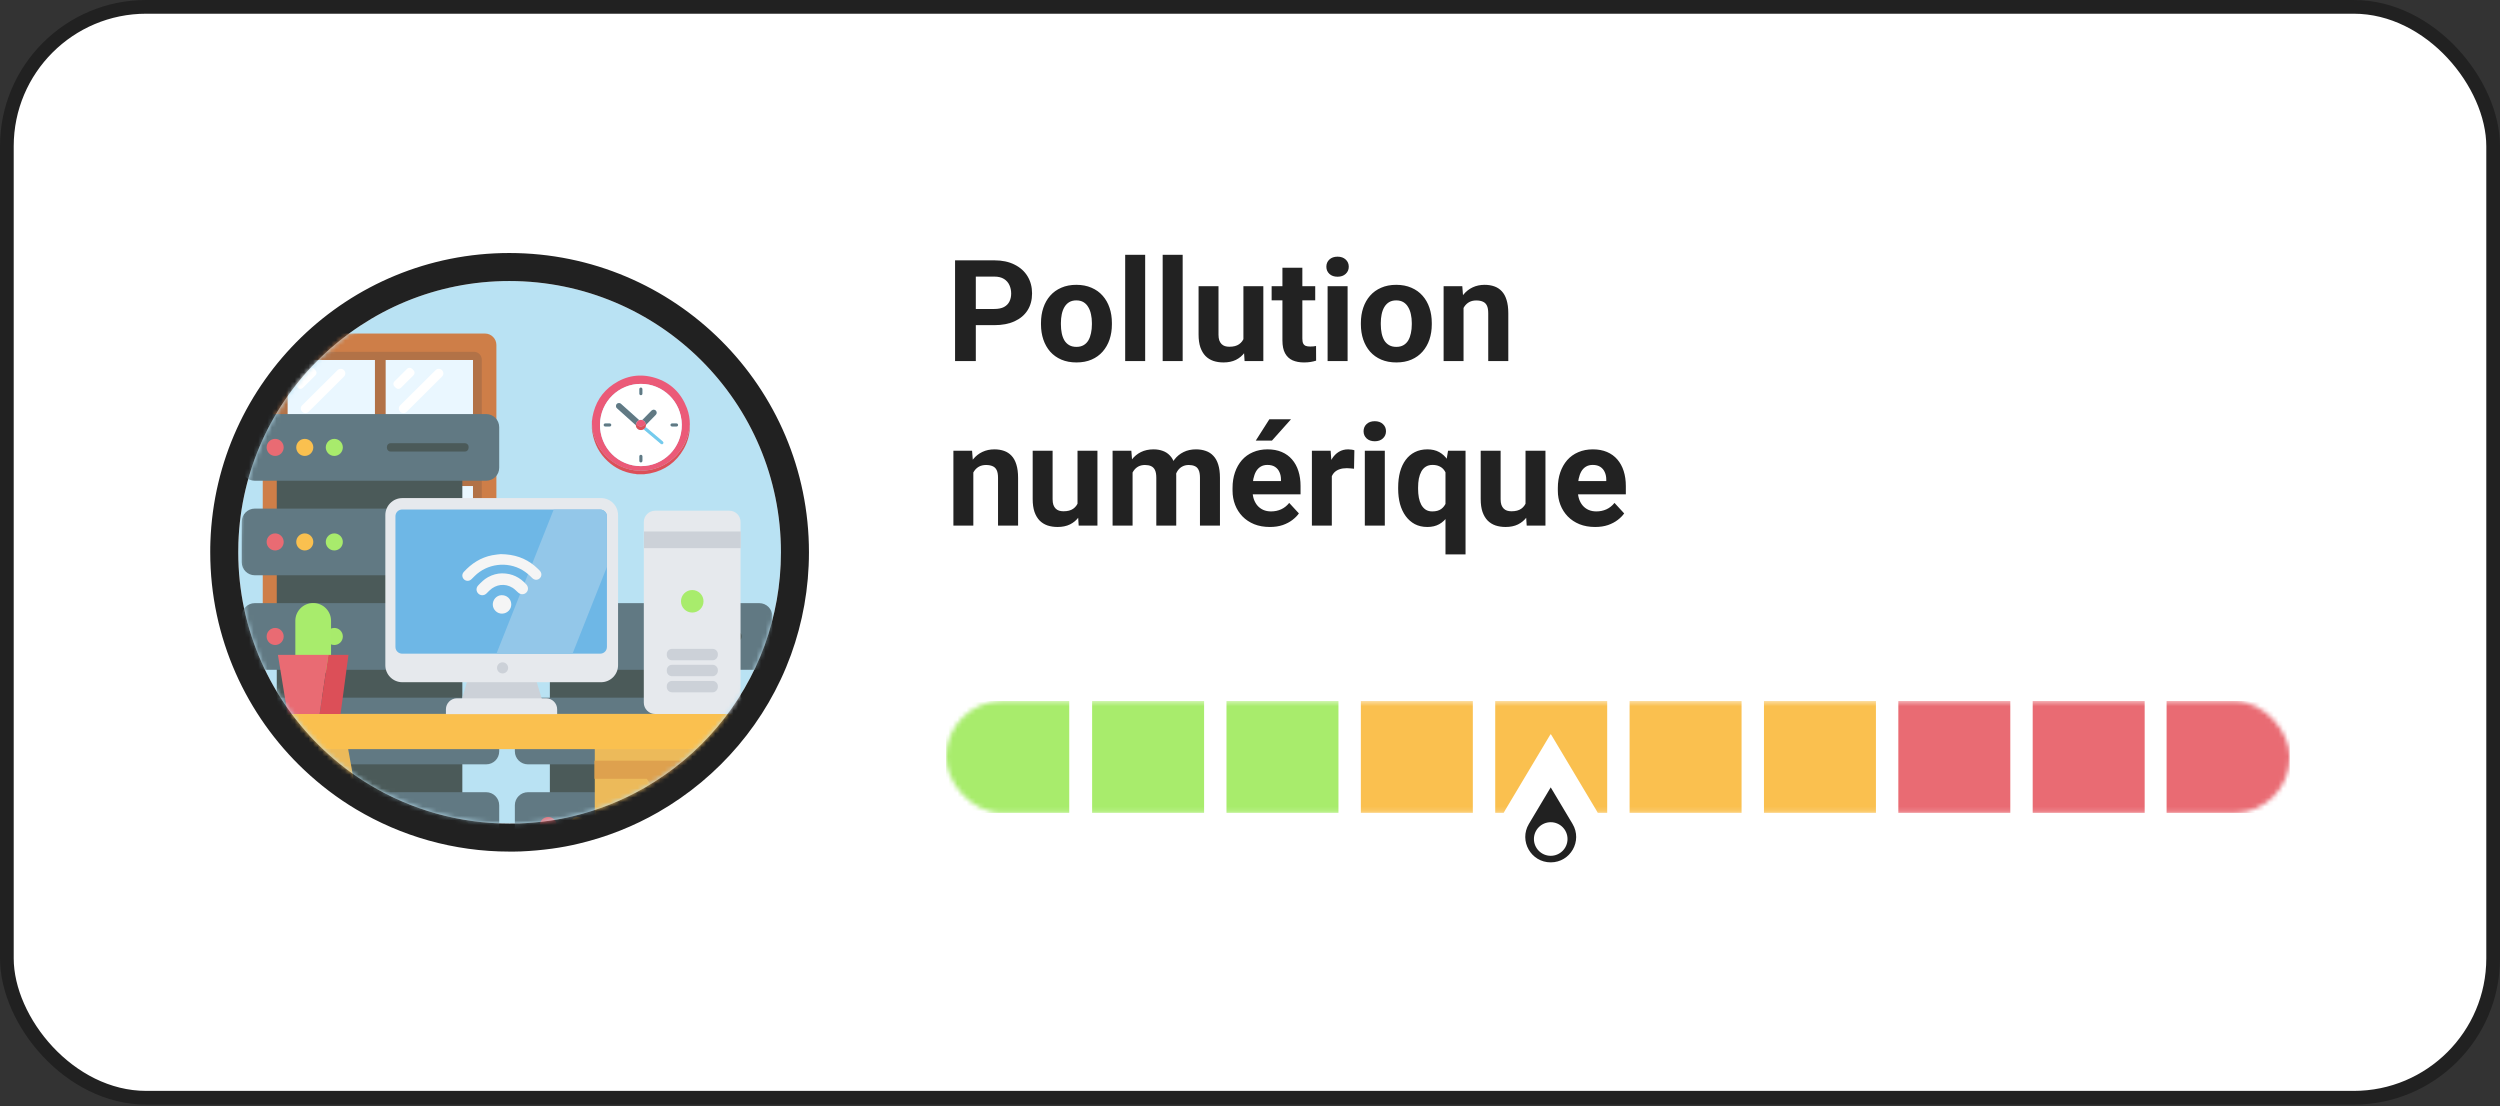 <svg width="547" height="242" viewBox="0 0 547 242" fill="none" xmlns="http://www.w3.org/2000/svg">
<rect x="0" y="0" width="547" height="242" fill="#333333" stroke="none"/>
<rect x="1.5" y="1.5" width="544" height="238.686" rx="30.5" fill="white"/>
<rect x="1.5" y="1.5" width="544" height="238.686" rx="30.5" stroke="#212121" stroke-width="3"/>
<path d="M100.349 124.326C100.073 124.848 99.735 125.308 99.274 125.708C97.278 127.489 94.206 127.305 92.425 125.308C90.643 123.312 90.828 120.241 92.824 118.459C93.715 117.66 94.82 117.261 95.926 117.23C95.035 118.95 95.22 121.162 96.602 122.698C97.554 123.834 98.967 124.387 100.349 124.326Z" fill="#E1ECF1"/>
<path d="M95.505 118.858C96.887 120.393 97.102 122.574 96.18 124.325C94.798 124.356 93.416 123.833 92.433 122.697C91.051 121.161 90.836 118.98 91.757 117.23C93.14 117.199 94.522 117.752 95.505 118.858Z" fill="#FEF5F5"/>
<path d="M170.872 120.843C170.872 127.967 169.613 134.815 167.31 141.171C162.489 154.436 153.062 165.46 140.963 172.4C136.142 175.163 130.861 177.282 125.303 178.603C123.553 179.032 121.741 179.37 119.929 179.616C117.903 179.892 115.845 180.076 113.757 180.169C113.02 180.199 112.253 180.199 111.485 180.199C100.369 180.199 89.96 177.129 81.055 171.816C77.339 169.605 73.9 166.965 70.768 164.017C59.314 153.208 52.129 137.855 52.129 120.843C52.129 120.137 52.129 119.462 52.16 118.755C53.265 86.943 79.396 61.487 111.454 61.487C144.31 61.518 170.872 88.079 170.872 120.843Z" fill="#B9E2F3"/>
<path fill-rule="evenodd" clip-rule="evenodd" d="M173.071 143.259L173.069 143.264C167.744 157.917 157.342 170.07 144.012 177.716L144.011 177.717C138.696 180.763 132.874 183.101 126.741 184.56C124.773 185.042 122.755 185.417 120.752 185.689C118.538 185.991 116.296 186.191 114.027 186.291L114.02 186.291L114.012 186.292C113.146 186.328 112.27 186.328 111.538 186.328H111.485C99.226 186.328 87.736 182.938 77.915 177.079C73.788 174.623 69.996 171.707 66.567 168.48L66.561 168.474C53.935 156.559 46 139.615 46 120.843L46 120.795C46 120.126 46 119.347 46.035 118.516C47.268 83.431 76.088 55.358 111.454 55.358H111.46C147.689 55.392 177 84.687 177 120.843C177 128.694 175.612 136.247 173.071 143.259ZM52.159 118.755C52.129 119.461 52.129 120.137 52.129 120.843C52.129 137.855 59.314 153.208 70.768 164.017C73.9 166.964 77.339 169.605 81.054 171.816C89.959 177.128 100.369 180.199 111.485 180.199C112.252 180.199 113.02 180.199 113.757 180.168C115.845 180.076 117.902 179.892 119.929 179.616C121.741 179.37 123.552 179.032 125.303 178.602C130.861 177.282 136.142 175.163 140.963 172.4C153.061 165.46 162.488 154.436 167.309 141.171C169.612 134.815 170.871 127.967 170.871 120.843C170.871 88.079 144.31 61.518 111.454 61.487C79.396 61.487 53.265 86.943 52.159 118.755Z" fill="#212121"/>
<mask id="mask0_275_12686" style="mask-type:alpha" maskUnits="userSpaceOnUse" x="52" y="61" width="119" height="120">
<path d="M170.872 120.842C170.872 127.966 169.613 134.814 167.31 141.17C162.489 154.435 153.062 165.459 140.963 172.399C136.142 175.162 130.861 177.281 125.303 178.602C123.553 179.031 121.741 179.369 119.929 179.615C117.903 179.891 115.845 180.075 113.757 180.168C113.02 180.198 112.253 180.198 111.485 180.198C100.369 180.198 89.96 177.128 81.055 171.815C77.339 169.605 73.9 166.964 70.768 164.016C59.314 153.207 52.129 137.854 52.129 120.842C52.129 120.136 52.129 119.461 52.16 118.754C53.265 86.942 79.396 61.486 111.454 61.486C144.31 61.517 170.872 88.078 170.872 120.842Z" fill="#B9E2F3"/>
</mask>
<g mask="url(#mask0_275_12686)">
<path d="M106.114 137.676H59.986C58.615 137.676 57.49 136.55 57.49 135.179V75.474C57.49 74.103 58.615 72.978 59.986 72.978H106.114C107.485 72.978 108.61 74.103 108.61 75.474V135.2C108.61 136.571 107.485 137.676 106.114 137.676Z" fill="#CE7E48"/>
<path d="M103.668 134.48H62.412C61.457 134.48 60.685 133.708 60.685 132.754V78.697C60.685 77.742 61.457 76.971 62.412 76.971H103.688C104.643 76.971 105.415 77.742 105.415 78.697V132.754C105.395 133.708 104.623 134.48 103.668 134.48Z" fill="#B27247"/>
<path d="M103.489 78.766H84.383V104.47H103.489V78.766Z" fill="#EAF7FF"/>
<path d="M96.719 82.394L88.967 90.1C88.578 90.487 87.964 90.487 87.576 90.1L87.555 90.079C87.166 89.692 87.166 89.08 87.555 88.693L95.308 80.988C95.697 80.6 96.31 80.6 96.699 80.988L96.719 81.008C97.108 81.395 97.108 82.007 96.719 82.394Z" fill="white"/>
<path d="M90.477 82.11L87.695 84.882C87.408 85.167 86.917 85.167 86.631 84.882L86.283 84.535C85.997 84.25 85.997 83.761 86.283 83.475L89.086 80.683C89.372 80.397 89.863 80.397 90.149 80.683L90.497 81.029C90.784 81.335 90.784 81.804 90.477 82.11Z" fill="white"/>
<path d="M103.489 106.345H84.383V132.049H103.489V106.345Z" fill="#EAF7FF"/>
<path d="M96.719 109.973L88.967 117.679C88.578 118.066 87.964 118.066 87.576 117.679L87.555 117.658C87.166 117.271 87.166 116.659 87.555 116.272L95.308 108.567C95.697 108.18 96.31 108.18 96.699 108.567L96.719 108.587C97.108 108.975 97.108 109.586 96.719 109.973Z" fill="white"/>
<path d="M90.477 109.689L87.695 112.461C87.408 112.746 86.917 112.746 86.631 112.461L86.283 112.115C85.997 111.829 85.997 111.34 86.283 111.055L89.086 108.262C89.372 107.977 89.863 107.977 90.149 108.262L90.497 108.608C90.784 108.914 90.784 109.383 90.477 109.689Z" fill="white"/>
<path d="M82.037 106.345H62.932V132.049H82.037V106.345Z" fill="#EAF7FF"/>
<path d="M75.268 109.973L67.516 117.679C67.127 118.066 66.513 118.066 66.124 117.679L66.104 117.658C65.715 117.271 65.715 116.659 66.104 116.272L73.857 108.567C74.246 108.18 74.859 108.18 75.248 108.567L75.268 108.587C75.657 108.975 75.657 109.586 75.268 109.973Z" fill="white"/>
<path d="M69.025 109.689L66.243 112.461C65.957 112.746 65.466 112.746 65.18 112.461L64.832 112.115C64.546 111.829 64.546 111.34 64.832 111.055L67.634 108.262C67.921 107.977 68.412 107.977 68.698 108.262L69.046 108.608C69.332 108.914 69.332 109.383 69.025 109.689Z" fill="white"/>
<path d="M82.037 78.766H62.932V104.47H82.037V78.766Z" fill="#EAF7FF"/>
<path d="M75.268 82.394L67.516 90.1C67.127 90.487 66.513 90.487 66.124 90.1L66.104 90.079C65.715 89.692 65.715 89.08 66.104 88.693L73.857 80.988C74.246 80.6 74.859 80.6 75.248 80.988L75.268 81.008C75.657 81.395 75.657 82.007 75.268 82.394Z" fill="white"/>
<path d="M69.025 82.11L66.243 84.882C65.957 85.167 65.466 85.167 65.18 84.882L64.832 84.535C64.546 84.25 64.546 83.761 64.832 83.475L67.634 80.683C67.921 80.397 68.412 80.397 68.698 80.683L69.046 81.029C69.332 81.335 69.332 81.804 69.025 82.11Z" fill="white"/>
<path d="M101.159 97.492H60.557V177.931H101.159V97.492Z" fill="#4B5A59"/>
<path d="M106.37 146.554H55.749C54.181 146.554 52.895 145.284 52.895 143.699V134.821C52.895 133.252 54.181 131.966 55.749 131.966H106.37C107.955 131.966 109.225 133.252 109.225 134.821V143.699C109.241 145.284 107.955 146.554 106.37 146.554Z" fill="#617983"/>
<path d="M60.205 141.126C61.236 141.126 62.071 140.29 62.071 139.259C62.071 138.228 61.236 137.393 60.205 137.393C59.174 137.393 58.338 138.228 58.338 139.259C58.338 140.29 59.174 141.126 60.205 141.126Z" fill="#E96B73"/>
<path d="M66.683 141.126C67.714 141.126 68.55 140.29 68.55 139.259C68.55 138.228 67.714 137.393 66.683 137.393C65.652 137.393 64.816 138.228 64.816 139.259C64.816 140.29 65.652 141.126 66.683 141.126Z" fill="#FAC04F"/>
<path d="M73.146 141.126C74.177 141.126 75.013 140.29 75.013 139.259C75.013 138.228 74.177 137.393 73.146 137.393C72.115 137.393 71.279 138.228 71.279 139.259C71.279 140.29 72.115 141.126 73.146 141.126Z" fill="#A8EB6C"/>
<path d="M101.727 140.169H85.46C85.021 140.169 84.66 139.809 84.66 139.369V139.134C84.66 138.695 85.021 138.334 85.46 138.334H101.727C102.166 138.334 102.527 138.695 102.527 139.134V139.369C102.512 139.824 102.166 140.169 101.727 140.169Z" fill="#4B5A59"/>
<path d="M106.37 125.87H55.749C54.181 125.87 52.895 124.599 52.895 123.015V114.136C52.895 112.568 54.181 111.281 55.749 111.281H106.37C107.955 111.281 109.225 112.568 109.225 114.136V123.015C109.241 124.599 107.955 125.87 106.37 125.87Z" fill="#617983"/>
<path d="M60.205 120.442C61.236 120.442 62.071 119.607 62.071 118.576C62.071 117.545 61.236 116.709 60.205 116.709C59.174 116.709 58.338 117.545 58.338 118.576C58.338 119.607 59.174 120.442 60.205 120.442Z" fill="#E96B73"/>
<path d="M66.683 120.442C67.714 120.442 68.55 119.607 68.55 118.576C68.55 117.545 67.714 116.709 66.683 116.709C65.652 116.709 64.816 117.545 64.816 118.576C64.816 119.607 65.652 120.442 66.683 120.442Z" fill="#FAC04F"/>
<path d="M73.146 120.442C74.177 120.442 75.013 119.607 75.013 118.576C75.013 117.545 74.177 116.709 73.146 116.709C72.115 116.709 71.279 117.545 71.279 118.576C71.279 119.607 72.115 120.442 73.146 120.442Z" fill="#A8EB6C"/>
<path d="M101.727 119.486H85.46C85.021 119.486 84.66 119.125 84.66 118.686V118.45C84.66 118.011 85.021 117.65 85.46 117.65H101.727C102.166 117.65 102.527 118.011 102.527 118.45V118.686C102.512 119.141 102.166 119.486 101.727 119.486Z" fill="#4B5A59"/>
<path d="M106.37 105.185H55.749C54.181 105.185 52.895 103.915 52.895 102.33V93.452C52.895 91.883 54.181 90.597 55.749 90.597H106.37C107.955 90.597 109.225 91.883 109.225 93.452V102.33C109.241 103.915 107.955 105.185 106.37 105.185Z" fill="#617983"/>
<path d="M60.205 99.758C61.236 99.758 62.071 98.922 62.071 97.891C62.071 96.86 61.236 96.024 60.205 96.024C59.174 96.024 58.338 96.86 58.338 97.891C58.338 98.922 59.174 99.758 60.205 99.758Z" fill="#E96B73"/>
<path d="M66.683 99.758C67.714 99.758 68.55 98.922 68.55 97.891C68.55 96.86 67.714 96.024 66.683 96.024C65.652 96.024 64.816 96.86 64.816 97.891C64.816 98.922 65.652 99.758 66.683 99.758Z" fill="#FAC04F"/>
<path d="M73.146 99.758C74.177 99.758 75.013 98.922 75.013 97.891C75.013 96.86 74.177 96.024 73.146 96.024C72.115 96.024 71.279 96.86 71.279 97.891C71.279 98.922 72.115 99.758 73.146 99.758Z" fill="#A8EB6C"/>
<path d="M101.727 98.801H85.46C85.021 98.801 84.66 98.44 84.66 98.001V97.766C84.66 97.327 85.021 96.966 85.46 96.966H101.727C102.166 96.966 102.527 97.327 102.527 97.766V98.001C102.512 98.456 102.166 98.801 101.727 98.801Z" fill="#4B5A59"/>
<path d="M106.37 167.239H55.749C54.181 167.239 52.895 165.968 52.895 164.384V155.505C52.895 153.921 54.181 152.65 55.749 152.65H106.37C107.955 152.65 109.225 153.937 109.225 155.505V164.384C109.241 165.968 107.955 167.239 106.37 167.239Z" fill="#617983"/>
<path d="M60.205 161.812C61.236 161.812 62.071 160.976 62.071 159.945C62.071 158.914 61.236 158.078 60.205 158.078C59.174 158.078 58.338 158.914 58.338 159.945C58.338 160.976 59.174 161.812 60.205 161.812Z" fill="#E96B73"/>
<path d="M66.683 161.812C67.714 161.812 68.55 160.976 68.55 159.945C68.55 158.914 67.714 158.078 66.683 158.078C65.652 158.078 64.816 158.914 64.816 159.945C64.816 160.976 65.652 161.812 66.683 161.812Z" fill="#FAC04F"/>
<path d="M73.146 161.812C74.177 161.812 75.013 160.976 75.013 159.945C75.013 158.914 74.177 158.078 73.146 158.078C72.115 158.078 71.279 158.914 71.279 159.945C71.279 160.976 72.115 161.812 73.146 161.812Z" fill="#A8EB6C"/>
<path d="M101.727 160.855H85.46C85.021 160.855 84.66 160.494 84.66 160.055V159.82C84.66 159.38 85.021 159.02 85.46 159.02H101.727C102.166 159.02 102.527 159.38 102.527 159.82V160.055C102.512 160.51 102.166 160.855 101.727 160.855Z" fill="#4B5A59"/>
<path d="M106.37 187.923H55.749C54.181 187.923 52.895 186.652 52.895 185.068V176.189C52.895 174.605 54.181 173.334 55.749 173.334H106.37C107.955 173.334 109.225 174.62 109.225 176.189V185.068C109.241 186.652 107.955 187.923 106.37 187.923Z" fill="#617983"/>
<path d="M60.205 182.495C61.236 182.495 62.071 181.659 62.071 180.628C62.071 179.597 61.236 178.762 60.205 178.762C59.174 178.762 58.338 179.597 58.338 180.628C58.338 181.659 59.174 182.495 60.205 182.495Z" fill="#E96B73"/>
<path d="M66.683 182.495C67.714 182.495 68.55 181.659 68.55 180.628C68.55 179.597 67.714 178.762 66.683 178.762C65.652 178.762 64.816 179.597 64.816 180.628C64.816 181.659 65.652 182.495 66.683 182.495Z" fill="#FAC04F"/>
<path d="M73.146 182.495C74.177 182.495 75.013 181.659 75.013 180.628C75.013 179.597 74.177 178.762 73.146 178.762C72.115 178.762 71.279 179.597 71.279 180.628C71.279 181.659 72.115 182.495 73.146 182.495Z" fill="#A8EB6C"/>
<path d="M101.727 181.538H85.46C85.021 181.538 84.66 181.178 84.66 180.738V180.503C84.66 180.064 85.021 179.703 85.46 179.703H101.727C102.166 179.703 102.527 180.064 102.527 180.503V180.738C102.512 181.193 102.166 181.538 101.727 181.538Z" fill="#4B5A59"/>
<path d="M160.913 139.627H120.311V177.931H160.913V139.627Z" fill="#4B5A59"/>
<path d="M166.126 146.554H115.505C113.937 146.554 112.65 145.284 112.65 143.699V134.821C112.65 133.252 113.937 131.966 115.505 131.966H166.126C167.711 131.966 168.981 133.252 168.981 134.821V143.699C168.997 145.284 167.711 146.554 166.126 146.554Z" fill="#617983"/>
<path d="M119.96 141.127C120.991 141.127 121.827 140.291 121.827 139.26C121.827 138.229 120.991 137.394 119.96 137.394C118.93 137.394 118.094 138.229 118.094 139.26C118.094 140.291 118.93 141.127 119.96 141.127Z" fill="#E96B73"/>
<path d="M126.439 141.127C127.47 141.127 128.306 140.291 128.306 139.26C128.306 138.229 127.47 137.394 126.439 137.394C125.408 137.394 124.572 138.229 124.572 139.26C124.572 140.291 125.408 141.127 126.439 141.127Z" fill="#FAC04F"/>
<path d="M132.902 141.127C133.933 141.127 134.769 140.291 134.769 139.26C134.769 138.229 133.933 137.394 132.902 137.394C131.871 137.394 131.035 138.229 131.035 139.26C131.035 140.291 131.871 141.127 132.902 141.127Z" fill="#A8EB6C"/>
<path d="M161.483 140.17H145.216C144.777 140.17 144.416 139.81 144.416 139.37V139.135C144.416 138.696 144.777 138.335 145.216 138.335H161.483C161.922 138.335 162.283 138.696 162.283 139.135V139.37C162.267 139.825 161.922 140.17 161.483 140.17Z" fill="#4B5A59"/>
<path d="M166.126 167.239H115.505C113.937 167.239 112.65 165.968 112.65 164.384V155.505C112.65 153.921 113.937 152.65 115.505 152.65H166.126C167.711 152.65 168.981 153.937 168.981 155.505V164.384C168.997 165.968 167.711 167.239 166.126 167.239Z" fill="#617983"/>
<path d="M119.96 161.812C120.991 161.812 121.827 160.976 121.827 159.945C121.827 158.914 120.991 158.078 119.96 158.078C118.93 158.078 118.094 158.914 118.094 159.945C118.094 160.976 118.93 161.812 119.96 161.812Z" fill="#E96B73"/>
<path d="M126.439 161.812C127.47 161.812 128.306 160.976 128.306 159.945C128.306 158.914 127.47 158.078 126.439 158.078C125.408 158.078 124.572 158.914 124.572 159.945C124.572 160.976 125.408 161.812 126.439 161.812Z" fill="#FAC04F"/>
<path d="M132.902 161.812C133.933 161.812 134.769 160.976 134.769 159.945C134.769 158.914 133.933 158.078 132.902 158.078C131.871 158.078 131.035 158.914 131.035 159.945C131.035 160.976 131.871 161.812 132.902 161.812Z" fill="#A8EB6C"/>
<path d="M161.483 160.855H145.216C144.777 160.855 144.416 160.494 144.416 160.055V159.82C144.416 159.38 144.777 159.02 145.216 159.02H161.483C161.922 159.02 162.283 159.38 162.283 159.82V160.055C162.267 160.51 161.922 160.855 161.483 160.855Z" fill="#4B5A59"/>
<path d="M166.126 187.923H115.505C113.937 187.923 112.65 186.652 112.65 185.068V176.189C112.65 174.605 113.937 173.334 115.505 173.334H166.126C167.711 173.334 168.981 174.62 168.981 176.189V185.068C168.997 186.652 167.711 187.923 166.126 187.923Z" fill="#617983"/>
<path d="M119.96 182.495C120.991 182.495 121.827 181.659 121.827 180.628C121.827 179.597 120.991 178.762 119.96 178.762C118.93 178.762 118.094 179.597 118.094 180.628C118.094 181.659 118.93 182.495 119.96 182.495Z" fill="#E96B73"/>
<path d="M126.439 182.495C127.47 182.495 128.306 181.659 128.306 180.628C128.306 179.597 127.47 178.762 126.439 178.762C125.408 178.762 124.572 179.597 124.572 180.628C124.572 181.659 125.408 182.495 126.439 182.495Z" fill="#FAC04F"/>
<path d="M132.902 182.495C133.933 182.495 134.769 181.659 134.769 180.628C134.769 179.597 133.933 178.762 132.902 178.762C131.871 178.762 131.035 179.597 131.035 180.628C131.035 181.659 131.871 182.495 132.902 182.495Z" fill="#A8EB6C"/>
<path d="M161.483 181.538H145.216C144.777 181.538 144.416 181.178 144.416 180.738V180.503C144.416 180.064 144.777 179.703 145.216 179.703H161.483C161.922 179.703 162.283 180.064 162.283 180.503V180.738C162.267 181.193 161.922 181.538 161.483 181.538Z" fill="#4B5A59"/>
<path d="M68.205 162.657L76.179 210.147H84.537L75.795 161.792L68.205 162.657Z" fill="#ECBA5A"/>
<path d="M68.879 162.657L60.905 210.147H52.547L61.257 161.792L68.879 162.657Z" fill="#ECBA5A"/>
<path d="M164.788 161.792H130.139V210.147H164.788V161.792Z" fill="#ECBA5A"/>
<path d="M164.724 166.437H130.074V170.407H141.539L143.716 173.802H151.338L153.291 170.407H164.724V166.437Z" fill="#DEA14E"/>
<path d="M167.094 163.906H54.371C52.706 163.906 51.361 162.561 51.361 160.896V159.199C51.361 157.533 52.706 156.188 54.371 156.188H167.094C168.759 156.188 170.104 157.533 170.104 159.199V160.896C170.072 162.561 168.759 163.906 167.094 163.906Z" fill="#FAC04F"/>
<path d="M68.558 148.246H68.494C66.348 148.246 64.619 146.485 64.619 144.371V135.821C64.619 133.676 66.38 131.946 68.494 131.946H68.558C70.704 131.946 72.433 133.708 72.433 135.821V144.371C72.433 146.485 70.704 148.246 68.558 148.246Z" fill="#A8EC6C"/>
<path d="M71.857 143.284L69.935 156.222H62.922L60.809 143.284H71.857Z" fill="#E96B73"/>
<path d="M76.242 143.284L74.513 156.222H69.934L71.855 143.284H76.242Z" fill="#DC4F58"/>
<path d="M162.033 114.206V153.755C162.033 155.1 160.912 156.221 159.567 156.221H143.331C141.986 156.221 140.865 155.1 140.865 153.755V114.206C140.865 112.861 141.986 111.74 143.331 111.74H159.567C160.944 111.74 162.033 112.829 162.033 114.206Z" fill="#E6E9ED"/>
<path d="M162.064 116.287H140.896V119.938H162.064V116.287Z" fill="#CCD1D8"/>
<path d="M151.464 134.028C152.826 134.028 153.93 132.924 153.93 131.562C153.93 130.201 152.826 129.097 151.464 129.097C150.102 129.097 148.998 130.201 148.998 131.562C148.998 132.924 150.102 134.028 151.464 134.028Z" fill="#A8EC6C"/>
<path d="M155.916 144.469H147.045C146.405 144.469 145.893 143.956 145.893 143.316V143.124C145.893 142.483 146.405 141.971 147.045 141.971H155.916C156.556 141.971 157.069 142.483 157.069 143.124V143.316C157.037 143.956 156.524 144.469 155.916 144.469Z" fill="#CCD1D8"/>
<path d="M155.916 147.958H147.045C146.405 147.958 145.893 147.445 145.893 146.805V146.613C145.893 145.972 146.405 145.46 147.045 145.46H155.916C156.556 145.46 157.069 145.972 157.069 146.613V146.805C157.037 147.445 156.524 147.958 155.916 147.958Z" fill="#CCD1D8"/>
<path d="M155.916 151.48H147.045C146.405 151.48 145.893 150.968 145.893 150.327V150.135C145.893 149.495 146.405 148.982 147.045 148.982H155.916C156.556 148.982 157.069 149.495 157.069 150.135V150.327C157.037 150.968 156.524 151.48 155.916 151.48Z" fill="#CCD1D8"/>
<path d="M102.374 148.468L100.869 153.656H118.77L117.201 148.468H102.374Z" fill="#CCD1D8"/>
<path d="M131.515 149.269H88.027C85.978 149.269 84.312 147.604 84.312 145.554V112.698C84.312 110.649 85.978 108.983 88.027 108.983H131.515C133.564 108.983 135.23 110.649 135.23 112.698V145.554C135.23 147.604 133.564 149.269 131.515 149.269Z" fill="#E6E9ED"/>
<path d="M132.795 112.955V141.551C132.795 142.352 132.155 143.024 131.322 143.024H87.995C87.194 143.024 86.522 142.384 86.522 141.551V112.955C86.522 112.154 87.162 111.481 87.995 111.481H131.354C132.123 111.513 132.795 112.154 132.795 112.955Z" fill="#6EB7E6"/>
<path d="M109.963 147.348C110.635 147.348 111.18 146.803 111.18 146.131C111.18 145.459 110.635 144.914 109.963 144.914C109.291 144.914 108.746 145.459 108.746 146.131C108.746 146.803 109.291 147.348 109.963 147.348Z" fill="#CCD1D8"/>
<path d="M121.906 155.193V156.25H97.568V155.193C97.568 153.88 98.657 152.791 99.97 152.791H119.504C120.817 152.791 121.906 153.88 121.906 155.193Z" fill="#E6E9ED"/>
<path d="M132.797 112.955V124.035L125.271 143.025H108.619L121.14 111.514H131.356C132.124 111.514 132.797 112.154 132.797 112.955Z" fill="#93C7E9"/>
</g>
<path d="M129.502 92.86C129.502 92.635 129.502 92.41 129.502 92.185C129.586 91.875 129.58 91.554 129.636 91.239C130.179 88.22 131.68 85.793 134.205 84.076C137.027 82.161 140.123 81.677 143.37 82.685C146.741 83.732 149.042 85.99 150.302 89.307C150.744 90.462 150.945 91.667 150.94 92.911C150.929 92.934 150.912 92.962 150.906 92.984C150.867 93.728 150.733 94.448 150.531 95.164C150.195 96.346 149.68 97.444 148.969 98.441C148.504 99.094 147.978 99.697 147.373 100.237C146.741 100.8 146.058 101.29 145.319 101.696C143.969 102.439 142.519 102.867 140.991 102.968C139.955 103.036 138.919 102.985 137.9 102.743C136.691 102.456 135.554 102 134.502 101.33C133.466 100.676 132.57 99.866 131.809 98.908C131.249 98.204 130.795 97.439 130.431 96.616C129.989 95.614 129.692 94.572 129.564 93.48C129.552 93.272 129.597 93.058 129.502 92.86ZM140.229 83.997C135.448 83.969 131.327 87.826 131.277 92.9C131.232 97.968 135.252 101.977 140.218 101.983C145.167 101.989 149.21 97.99 149.165 92.906C149.131 87.832 145.005 83.969 140.229 83.997Z" fill="#EB5A78"/>
<path d="M139.389 103.774C139.138 103.678 138.874 103.695 138.617 103.655C136.461 103.317 134.574 102.411 132.973 100.924C131.17 99.252 130.067 97.185 129.642 94.752C129.586 94.443 129.586 94.133 129.502 93.829C129.502 93.508 129.502 93.181 129.502 92.86C129.597 93.057 129.552 93.271 129.575 93.474C129.704 94.567 130 95.608 130.443 96.611C130.806 97.433 131.26 98.199 131.82 98.903C132.581 99.86 133.477 100.671 134.513 101.324C135.565 101.988 136.702 102.45 137.911 102.737C138.93 102.98 139.966 103.03 141.002 102.963C142.53 102.861 143.98 102.433 145.33 101.69C146.069 101.285 146.752 100.795 147.385 100.232C147.989 99.697 148.516 99.088 148.98 98.435C149.691 97.439 150.206 96.34 150.542 95.158C150.744 94.443 150.878 93.722 150.917 92.979C150.917 92.95 150.94 92.928 150.951 92.905C150.979 94.809 150.531 96.594 149.596 98.238C147.95 101.127 145.487 102.906 142.239 103.582C141.892 103.655 141.534 103.678 141.181 103.728C141.131 103.734 141.069 103.706 141.03 103.768C140.476 103.774 139.933 103.774 139.389 103.774Z" fill="#DC4F58"/>
<path d="M140.23 83.996C145.001 83.968 149.127 87.831 149.172 92.91C149.211 97.99 145.169 101.993 140.225 101.988C135.259 101.977 131.239 97.967 131.284 92.899C131.328 87.831 135.449 83.968 140.23 83.996ZM140.852 93.918C140.919 93.98 140.975 94.048 141.048 94.11C141.524 94.51 142 94.909 142.476 95.309C143.181 95.9 143.881 96.497 144.586 97.089C144.766 97.241 144.928 97.23 145.068 97.083C145.191 96.954 145.174 96.74 145.017 96.599C144.799 96.402 144.575 96.216 144.351 96.024C143.691 95.467 143.03 94.904 142.369 94.352C142 94.042 141.647 93.716 141.255 93.44C141.317 93.276 141.339 93.108 141.356 92.939C142.056 92.223 142.75 91.508 143.455 90.793C143.646 90.596 143.73 90.371 143.651 90.106C143.506 89.616 142.924 89.487 142.543 89.864C141.871 90.54 141.21 91.221 140.544 91.897C140.314 91.863 140.085 91.863 139.855 91.925C139.637 91.728 139.419 91.531 139.2 91.334C138.103 90.348 137 89.368 135.903 88.383C135.729 88.231 135.539 88.146 135.309 88.197C135.046 88.253 134.872 88.417 134.805 88.676C134.738 88.946 134.828 89.171 135.035 89.352C136.401 90.573 137.761 91.795 139.122 93.023C139.139 93.113 139.144 93.203 139.167 93.293C139.323 93.901 140.068 94.374 140.852 93.918ZM139.9 85.629C139.9 85.798 139.895 85.967 139.9 86.136C139.911 86.333 140.035 86.457 140.214 86.463C140.404 86.468 140.544 86.344 140.55 86.136C140.561 85.804 140.561 85.477 140.55 85.145C140.544 84.937 140.41 84.807 140.225 84.807C140.04 84.807 139.911 84.937 139.9 85.145C139.895 85.308 139.9 85.472 139.9 85.629ZM132.918 92.657C132.767 92.657 132.61 92.651 132.459 92.657C132.235 92.663 132.101 92.787 132.095 92.978C132.095 93.175 132.224 93.305 132.448 93.31C132.762 93.316 133.075 93.316 133.389 93.31C133.613 93.305 133.741 93.175 133.741 92.978C133.741 92.781 133.607 92.663 133.383 92.657C133.226 92.651 133.075 92.657 132.918 92.657ZM147.554 92.657C147.391 92.657 147.235 92.651 147.072 92.657C146.848 92.663 146.714 92.787 146.714 92.984C146.714 93.181 146.843 93.31 147.067 93.316C147.38 93.321 147.694 93.321 148.007 93.316C148.226 93.31 148.36 93.175 148.36 92.984C148.354 92.792 148.22 92.668 147.996 92.663C147.85 92.651 147.705 92.657 147.554 92.657ZM139.9 100.349C139.9 100.501 139.895 100.659 139.9 100.811C139.911 101.036 140.04 101.166 140.23 101.166C140.415 101.166 140.55 101.036 140.555 100.822C140.561 100.501 140.561 100.175 140.555 99.854C140.55 99.64 140.421 99.516 140.236 99.51C140.04 99.504 139.911 99.64 139.9 99.859C139.895 100.023 139.9 100.186 139.9 100.349Z" fill="white"/>
<path d="M139.116 93.03C137.756 91.808 136.389 90.581 135.029 89.359C134.822 89.173 134.732 88.953 134.799 88.683C134.867 88.424 135.04 88.26 135.303 88.204C135.533 88.153 135.723 88.238 135.897 88.39C136.994 89.376 138.091 90.355 139.194 91.341C139.413 91.538 139.631 91.735 139.849 91.932C139.575 92.078 139.323 92.247 139.222 92.568C139.122 92.704 139.15 92.872 139.116 93.03Z" fill="#617983"/>
<path d="M140.531 91.903C141.198 91.227 141.864 90.546 142.53 89.87C142.905 89.493 143.493 89.623 143.639 90.112C143.717 90.377 143.639 90.602 143.443 90.799C142.743 91.515 142.043 92.23 141.343 92.945C141.293 92.821 141.321 92.68 141.231 92.568C141.119 92.213 140.839 92.038 140.531 91.903Z" fill="#617983"/>
<path d="M141.243 93.44C141.635 93.716 141.988 94.049 142.357 94.353C143.023 94.904 143.678 95.468 144.339 96.025C144.563 96.217 144.787 96.402 145.005 96.6C145.162 96.74 145.179 96.949 145.056 97.084C144.916 97.236 144.759 97.242 144.574 97.089C143.869 96.498 143.169 95.901 142.464 95.31C141.988 94.91 141.512 94.51 141.036 94.111C140.969 94.054 140.907 93.987 140.84 93.919C141.013 93.79 141.148 93.632 141.243 93.44Z" fill="#74CBED"/>
<path d="M140.531 91.903C140.839 92.043 141.124 92.212 141.236 92.567C141.169 92.939 140.844 93.226 140.363 93.316C139.881 93.406 139.254 92.995 139.221 92.567C139.321 92.246 139.573 92.077 139.848 91.931C140.072 91.863 140.296 91.863 140.531 91.903Z" fill="#EB5A78"/>
<path d="M139.214 92.561C139.248 92.99 139.875 93.401 140.356 93.311C140.838 93.22 141.162 92.933 141.23 92.561C141.319 92.674 141.286 92.815 141.342 92.939C141.325 93.108 141.302 93.282 141.241 93.44C141.146 93.631 141.011 93.784 140.843 93.919C140.065 94.375 139.315 93.902 139.158 93.294C139.136 93.204 139.124 93.113 139.113 93.023C139.147 92.871 139.119 92.702 139.214 92.561Z" fill="#DC4F58"/>
<path d="M139.899 85.63C139.899 85.466 139.893 85.309 139.899 85.145C139.91 84.937 140.039 84.808 140.224 84.808C140.408 84.808 140.543 84.937 140.548 85.145C140.554 85.478 140.56 85.804 140.548 86.137C140.543 86.345 140.403 86.469 140.213 86.463C140.033 86.457 139.91 86.334 139.899 86.137C139.893 85.968 139.899 85.799 139.899 85.63Z" fill="#617983"/>
<path d="M132.918 92.658C133.07 92.658 133.226 92.652 133.378 92.658C133.607 92.663 133.736 92.787 133.736 92.979C133.736 93.176 133.607 93.305 133.383 93.311C133.07 93.317 132.756 93.317 132.443 93.311C132.219 93.305 132.09 93.176 132.09 92.979C132.09 92.787 132.224 92.663 132.454 92.658C132.611 92.652 132.767 92.658 132.918 92.658Z" fill="#617983"/>
<path d="M147.553 92.657C147.698 92.657 147.844 92.651 147.995 92.657C148.219 92.663 148.353 92.787 148.359 92.978C148.365 93.175 148.23 93.31 148.006 93.31C147.693 93.316 147.379 93.316 147.066 93.31C146.842 93.305 146.713 93.175 146.713 92.978C146.713 92.781 146.847 92.663 147.071 92.651C147.234 92.651 147.396 92.657 147.553 92.657Z" fill="#617983"/>
<path d="M139.899 100.35C139.899 100.187 139.893 100.029 139.899 99.866C139.91 99.641 140.033 99.511 140.235 99.517C140.42 99.522 140.548 99.646 140.554 99.86C140.56 100.181 140.56 100.508 140.554 100.829C140.548 101.037 140.414 101.167 140.229 101.172C140.033 101.172 139.905 101.043 139.899 100.818C139.893 100.654 139.899 100.502 139.899 100.35Z" fill="#617983"/>
<path d="M109.551 121.242C112.56 121.278 114.911 122.098 116.947 123.787C117.334 124.107 117.695 124.458 118.051 124.814C118.573 125.327 118.587 126.044 118.109 126.517C117.632 126.989 116.929 126.971 116.425 126.453C115.776 125.791 115.082 125.188 114.281 124.719C110.948 122.769 106.592 123.319 103.854 126.039C103.615 126.278 103.381 126.521 103.133 126.751C102.656 127.197 101.962 127.197 101.511 126.755C101.057 126.309 101.034 125.625 101.484 125.134C103.173 123.287 105.196 121.976 107.687 121.485C108.421 121.341 109.168 121.292 109.551 121.242Z" fill="#F5F5F5"/>
<path d="M109.835 125.449C112.074 125.449 113.781 126.341 115.173 127.899C115.655 128.444 115.637 129.183 115.146 129.661C114.655 130.138 113.916 130.134 113.38 129.656C112.984 129.305 112.614 128.904 112.168 128.62C110.52 127.575 108.516 127.823 107.092 129.206C106.863 129.431 106.642 129.67 106.403 129.886C105.876 130.363 105.124 130.35 104.638 129.859C104.16 129.377 104.133 128.625 104.61 128.111C105.255 127.418 105.926 126.751 106.768 126.287C107.759 125.742 108.817 125.458 109.835 125.449Z" fill="#F5F5F5"/>
<path d="M109.899 134.263C108.827 134.313 107.872 133.434 107.822 132.349C107.773 131.25 108.62 130.282 109.683 130.227C110.858 130.169 111.813 131.016 111.863 132.169C111.917 133.277 111.038 134.209 109.899 134.263Z" fill="#F5F5F5"/>
<path d="M217.55 71.144H211.935V67.602H217.55C218.418 67.602 219.125 67.461 219.669 67.178C220.214 66.886 220.613 66.482 220.865 65.967C221.118 65.453 221.244 64.872 221.244 64.227C221.244 63.571 221.118 62.96 220.865 62.395C220.613 61.83 220.214 61.376 219.669 61.033C219.125 60.69 218.418 60.518 217.55 60.518H213.509V79H208.968V56.961H217.55C219.276 56.961 220.754 57.274 221.985 57.899C223.227 58.515 224.175 59.368 224.831 60.458C225.487 61.547 225.815 62.794 225.815 64.196C225.815 65.619 225.487 66.85 224.831 67.89C224.175 68.929 223.227 69.731 221.985 70.296C220.754 70.862 219.276 71.144 217.55 71.144ZM227.768 70.978V70.66C227.768 69.459 227.939 68.354 228.282 67.345C228.625 66.326 229.125 65.442 229.781 64.696C230.437 63.949 231.244 63.369 232.203 62.955C233.161 62.531 234.261 62.319 235.502 62.319C236.744 62.319 237.849 62.531 238.817 62.955C239.786 63.369 240.598 63.949 241.254 64.696C241.92 65.442 242.425 66.326 242.768 67.345C243.111 68.354 243.283 69.459 243.283 70.66V70.978C243.283 72.168 243.111 73.273 242.768 74.293C242.425 75.302 241.92 76.185 241.254 76.941C240.598 77.688 239.791 78.268 238.833 78.682C237.874 79.096 236.774 79.303 235.533 79.303C234.292 79.303 233.187 79.096 232.218 78.682C231.259 78.268 230.447 77.688 229.781 76.941C229.125 76.185 228.625 75.302 228.282 74.293C227.939 73.273 227.768 72.168 227.768 70.978ZM232.127 70.66V70.978C232.127 71.664 232.188 72.305 232.309 72.9C232.43 73.495 232.621 74.02 232.884 74.474C233.156 74.918 233.509 75.266 233.943 75.519C234.377 75.771 234.907 75.897 235.533 75.897C236.138 75.897 236.658 75.771 237.092 75.519C237.526 75.266 237.874 74.918 238.136 74.474C238.399 74.02 238.59 73.495 238.711 72.9C238.843 72.305 238.908 71.664 238.908 70.978V70.66C238.908 69.994 238.843 69.368 238.711 68.783C238.59 68.187 238.394 67.663 238.121 67.209C237.859 66.744 237.511 66.381 237.077 66.119C236.643 65.856 236.118 65.725 235.502 65.725C234.887 65.725 234.362 65.856 233.928 66.119C233.504 66.381 233.156 66.744 232.884 67.209C232.621 67.663 232.43 68.187 232.309 68.783C232.188 69.368 232.127 69.994 232.127 70.66ZM250.563 55.75V79H246.189V55.75H250.563ZM258.768 55.75V79H254.393V55.75H258.768ZM272.058 75.08V62.622H276.417V79H272.315L272.058 75.08ZM272.542 71.719L273.829 71.689C273.829 72.779 273.702 73.793 273.45 74.731C273.198 75.66 272.819 76.467 272.315 77.153C271.81 77.829 271.175 78.359 270.408 78.743C269.641 79.116 268.738 79.303 267.698 79.303C266.901 79.303 266.164 79.192 265.488 78.97C264.822 78.738 264.247 78.379 263.763 77.895C263.288 77.401 262.915 76.77 262.643 76.003C262.38 75.226 262.249 74.293 262.249 73.203V62.622H266.608V73.233C266.608 73.717 266.664 74.126 266.775 74.459C266.896 74.792 267.062 75.064 267.274 75.276C267.486 75.488 267.734 75.64 268.016 75.731C268.309 75.821 268.632 75.867 268.985 75.867C269.883 75.867 270.589 75.685 271.104 75.322C271.629 74.959 271.997 74.464 272.209 73.838C272.431 73.203 272.542 72.496 272.542 71.719ZM287.77 62.622V65.71H278.233V62.622H287.77ZM280.595 58.581H284.954V74.065C284.954 74.54 285.015 74.903 285.136 75.155C285.267 75.408 285.459 75.584 285.711 75.685C285.963 75.776 286.281 75.821 286.665 75.821C286.937 75.821 287.179 75.811 287.391 75.791C287.613 75.761 287.8 75.731 287.951 75.7L287.966 78.909C287.593 79.03 287.189 79.126 286.755 79.197C286.321 79.267 285.842 79.303 285.317 79.303C284.359 79.303 283.521 79.146 282.805 78.834C282.098 78.511 281.553 77.996 281.17 77.29C280.786 76.583 280.595 75.655 280.595 74.504V58.581ZM294.854 62.622V79H290.479V62.622H294.854ZM290.207 58.353C290.207 57.718 290.429 57.193 290.873 56.779C291.317 56.366 291.912 56.159 292.659 56.159C293.395 56.159 293.986 56.366 294.43 56.779C294.884 57.193 295.111 57.718 295.111 58.353C295.111 58.989 294.884 59.514 294.43 59.928C293.986 60.342 293.395 60.548 292.659 60.548C291.912 60.548 291.317 60.342 290.873 59.928C290.429 59.514 290.207 58.989 290.207 58.353ZM297.76 70.978V70.66C297.76 69.459 297.931 68.354 298.274 67.345C298.618 66.326 299.117 65.442 299.773 64.696C300.429 63.949 301.236 63.369 302.195 62.955C303.153 62.531 304.253 62.319 305.495 62.319C306.736 62.319 307.841 62.531 308.81 62.955C309.778 63.369 310.591 63.949 311.247 64.696C311.913 65.442 312.417 66.326 312.76 67.345C313.103 68.354 313.275 69.459 313.275 70.66V70.978C313.275 72.168 313.103 73.273 312.76 74.293C312.417 75.302 311.913 76.185 311.247 76.941C310.591 77.688 309.783 78.268 308.825 78.682C307.866 79.096 306.766 79.303 305.525 79.303C304.284 79.303 303.179 79.096 302.21 78.682C301.251 78.268 300.439 77.688 299.773 76.941C299.117 76.185 298.618 75.302 298.274 74.293C297.931 73.273 297.76 72.168 297.76 70.978ZM302.119 70.66V70.978C302.119 71.664 302.18 72.305 302.301 72.9C302.422 73.495 302.614 74.02 302.876 74.474C303.148 74.918 303.502 75.266 303.936 75.519C304.369 75.771 304.899 75.897 305.525 75.897C306.13 75.897 306.65 75.771 307.084 75.519C307.518 75.266 307.866 74.918 308.128 74.474C308.391 74.02 308.583 73.495 308.704 72.9C308.835 72.305 308.9 71.664 308.9 70.978V70.66C308.9 69.994 308.835 69.368 308.704 68.783C308.583 68.187 308.386 67.663 308.113 67.209C307.851 66.744 307.503 66.381 307.069 66.119C306.635 65.856 306.11 65.725 305.495 65.725C304.879 65.725 304.354 65.856 303.92 66.119C303.497 66.381 303.148 66.744 302.876 67.209C302.614 67.663 302.422 68.187 302.301 68.783C302.18 69.368 302.119 69.994 302.119 70.66ZM320.223 66.119V79H315.863V62.622H319.95L320.223 66.119ZM319.587 70.236H318.406C318.406 69.025 318.563 67.935 318.875 66.966C319.188 65.987 319.627 65.155 320.192 64.469C320.757 63.773 321.429 63.243 322.206 62.879C322.993 62.506 323.871 62.319 324.839 62.319C325.606 62.319 326.308 62.43 326.943 62.652C327.579 62.874 328.124 63.227 328.578 63.712C329.042 64.196 329.396 64.837 329.638 65.634C329.89 66.431 330.016 67.405 330.016 68.556V79H325.626V68.54C325.626 67.814 325.526 67.249 325.324 66.845C325.122 66.442 324.824 66.159 324.431 65.998C324.047 65.826 323.573 65.74 323.008 65.74C322.423 65.74 321.913 65.856 321.479 66.088C321.055 66.32 320.702 66.643 320.419 67.057C320.147 67.461 319.94 67.935 319.799 68.48C319.658 69.025 319.587 69.61 319.587 70.236ZM212.964 102.119V115H208.604V98.622H212.691L212.964 102.119ZM212.328 106.236H211.147C211.147 105.025 211.304 103.935 211.617 102.966C211.93 101.987 212.368 101.155 212.934 100.469C213.499 99.772 214.17 99.243 214.947 98.879C215.734 98.506 216.612 98.319 217.581 98.319C218.347 98.319 219.049 98.43 219.685 98.652C220.32 98.874 220.865 99.228 221.319 99.712C221.784 100.196 222.137 100.837 222.379 101.634C222.631 102.431 222.757 103.405 222.757 104.556V115H218.368V104.541C218.368 103.814 218.267 103.249 218.065 102.845C217.863 102.442 217.565 102.159 217.172 101.998C216.788 101.826 216.314 101.74 215.749 101.74C215.164 101.74 214.654 101.856 214.22 102.088C213.796 102.32 213.443 102.643 213.161 103.057C212.888 103.461 212.681 103.935 212.54 104.48C212.399 105.025 212.328 105.61 212.328 106.236ZM235.76 111.08V98.622H240.119V115H236.017L235.76 111.08ZM236.244 107.719L237.531 107.689C237.531 108.779 237.405 109.793 237.152 110.731C236.9 111.66 236.522 112.467 236.017 113.153C235.513 113.829 234.877 114.359 234.11 114.743C233.343 115.116 232.44 115.303 231.4 115.303C230.603 115.303 229.867 115.192 229.19 114.97C228.524 114.738 227.949 114.379 227.465 113.895C226.991 113.401 226.617 112.77 226.345 112.003C226.082 111.226 225.951 110.292 225.951 109.203V98.622H230.311V109.233C230.311 109.717 230.366 110.126 230.477 110.459C230.598 110.792 230.765 111.064 230.977 111.276C231.188 111.488 231.436 111.64 231.718 111.73C232.011 111.821 232.334 111.867 232.687 111.867C233.585 111.867 234.292 111.685 234.806 111.322C235.331 110.958 235.699 110.464 235.911 109.838C236.133 109.203 236.244 108.496 236.244 107.719ZM247.809 102.013V115H243.434V98.622H247.536L247.809 102.013ZM247.203 106.236H245.992C245.992 105.096 246.128 104.046 246.401 103.087C246.683 102.119 247.092 101.281 247.627 100.575C248.172 99.858 248.843 99.303 249.64 98.91C250.437 98.516 251.361 98.319 252.41 98.319C253.137 98.319 253.803 98.43 254.408 98.652C255.014 98.864 255.533 99.202 255.967 99.666C256.411 100.121 256.754 100.716 256.997 101.453C257.239 102.179 257.36 103.052 257.36 104.071V115H253V104.556C253 103.809 252.9 103.234 252.698 102.83C252.496 102.426 252.208 102.144 251.835 101.982C251.472 101.821 251.033 101.74 250.518 101.74C249.953 101.74 249.458 101.856 249.035 102.088C248.621 102.32 248.278 102.643 248.005 103.057C247.733 103.461 247.531 103.935 247.4 104.48C247.269 105.025 247.203 105.61 247.203 106.236ZM256.951 105.736L255.392 105.933C255.392 104.863 255.523 103.869 255.786 102.951C256.058 102.033 256.457 101.226 256.981 100.529C257.516 99.833 258.177 99.293 258.964 98.91C259.751 98.516 260.66 98.319 261.689 98.319C262.476 98.319 263.193 98.435 263.838 98.668C264.484 98.889 265.034 99.248 265.488 99.742C265.952 100.227 266.306 100.862 266.548 101.649C266.8 102.437 266.926 103.4 266.926 104.541V115H262.552V104.541C262.552 103.784 262.451 103.208 262.249 102.815C262.057 102.411 261.775 102.134 261.401 101.982C261.038 101.821 260.604 101.74 260.1 101.74C259.575 101.74 259.116 101.846 258.722 102.058C258.329 102.26 258.001 102.542 257.738 102.906C257.476 103.269 257.279 103.693 257.148 104.177C257.017 104.652 256.951 105.171 256.951 105.736ZM277.84 115.303C276.568 115.303 275.428 115.101 274.419 114.697C273.41 114.284 272.552 113.713 271.846 112.987C271.149 112.26 270.615 111.418 270.241 110.459C269.868 109.49 269.681 108.461 269.681 107.371V106.766C269.681 105.524 269.858 104.389 270.211 103.36C270.564 102.331 271.069 101.438 271.725 100.681C272.391 99.924 273.198 99.344 274.146 98.94C275.095 98.526 276.165 98.319 277.355 98.319C278.516 98.319 279.545 98.511 280.443 98.894C281.341 99.278 282.093 99.823 282.699 100.529C283.314 101.236 283.778 102.083 284.091 103.072C284.404 104.051 284.561 105.141 284.561 106.342V108.158H271.543V105.252H280.277V104.919C280.277 104.313 280.166 103.774 279.944 103.299C279.732 102.815 279.409 102.431 278.975 102.149C278.541 101.866 277.986 101.725 277.31 101.725C276.735 101.725 276.24 101.851 275.827 102.104C275.413 102.356 275.075 102.709 274.812 103.163C274.56 103.617 274.368 104.152 274.237 104.768C274.116 105.373 274.056 106.039 274.056 106.766V107.371C274.056 108.027 274.146 108.632 274.328 109.188C274.52 109.743 274.787 110.222 275.13 110.625C275.484 111.029 275.907 111.342 276.402 111.564C276.906 111.786 277.477 111.897 278.112 111.897C278.899 111.897 279.631 111.746 280.307 111.443C280.993 111.13 281.584 110.661 282.078 110.035L284.197 112.336C283.854 112.83 283.385 113.305 282.79 113.759C282.204 114.213 281.498 114.586 280.67 114.879C279.843 115.161 278.899 115.303 277.84 115.303ZM274.767 96.397L277.734 91.735H282.472L278.309 96.397H274.767ZM291.402 102.194V115H287.043V98.622H291.145L291.402 102.194ZM296.337 98.516L296.261 102.558C296.049 102.527 295.792 102.502 295.489 102.482C295.197 102.452 294.929 102.437 294.687 102.437C294.071 102.437 293.537 102.517 293.083 102.679C292.639 102.83 292.265 103.057 291.962 103.36C291.67 103.663 291.448 104.031 291.296 104.465C291.155 104.899 291.074 105.393 291.054 105.948L290.176 105.676C290.176 104.616 290.282 103.642 290.494 102.754C290.706 101.856 291.014 101.074 291.417 100.408C291.831 99.742 292.336 99.228 292.931 98.864C293.527 98.501 294.208 98.319 294.975 98.319C295.217 98.319 295.464 98.34 295.716 98.38C295.969 98.41 296.175 98.456 296.337 98.516ZM302.997 98.622V115H298.623V98.622H302.997ZM298.35 94.353C298.35 93.718 298.572 93.193 299.016 92.779C299.46 92.366 300.056 92.159 300.802 92.159C301.539 92.159 302.129 92.366 302.573 92.779C303.027 93.193 303.254 93.718 303.254 94.353C303.254 94.989 303.027 95.514 302.573 95.928C302.129 96.341 301.539 96.548 300.802 96.548C300.056 96.548 299.46 96.341 299.016 95.928C298.572 95.514 298.35 94.989 298.35 94.353ZM316.272 121.297V101.967L316.832 98.622H320.662V121.297H316.272ZM305.918 106.978V106.66C305.918 105.408 306.055 104.273 306.327 103.254C306.61 102.225 307.023 101.347 307.568 100.62C308.113 99.883 308.779 99.318 309.566 98.925C310.364 98.521 311.282 98.319 312.321 98.319C313.32 98.319 314.183 98.521 314.91 98.925C315.636 99.329 316.247 99.899 316.741 100.635C317.246 101.372 317.649 102.24 317.952 103.239C318.255 104.238 318.487 105.333 318.648 106.523V107.22C318.497 108.36 318.265 109.42 317.952 110.398C317.649 111.377 317.246 112.235 316.741 112.972C316.247 113.708 315.631 114.284 314.895 114.697C314.168 115.101 313.3 115.303 312.291 115.303C311.272 115.303 310.364 115.096 309.566 114.682C308.779 114.258 308.113 113.673 307.568 112.926C307.023 112.18 306.61 111.302 306.327 110.292C306.055 109.273 305.918 108.168 305.918 106.978ZM310.278 106.66V106.978C310.278 107.654 310.333 108.289 310.444 108.885C310.555 109.47 310.732 109.99 310.974 110.444C311.226 110.898 311.549 111.256 311.943 111.519C312.336 111.771 312.821 111.897 313.396 111.897C314.193 111.897 314.834 111.725 315.318 111.382C315.813 111.029 316.176 110.55 316.408 109.944C316.65 109.339 316.792 108.648 316.832 107.871V105.888C316.802 105.252 316.716 104.682 316.575 104.177C316.444 103.663 316.242 103.224 315.969 102.86C315.707 102.497 315.364 102.22 314.94 102.028C314.526 101.826 314.022 101.725 313.426 101.725C312.861 101.725 312.377 101.851 311.973 102.104C311.569 102.356 311.242 102.709 310.989 103.163C310.747 103.607 310.565 104.127 310.444 104.722C310.333 105.318 310.278 105.963 310.278 106.66ZM333.785 111.08V98.622H338.145V115H334.042L333.785 111.08ZM334.27 107.719L335.556 107.689C335.556 108.779 335.43 109.793 335.178 110.731C334.925 111.66 334.547 112.467 334.042 113.153C333.538 113.829 332.902 114.359 332.135 114.743C331.368 115.116 330.465 115.303 329.426 115.303C328.629 115.303 327.892 115.192 327.216 114.97C326.55 114.738 325.975 114.379 325.49 113.895C325.016 113.401 324.643 112.77 324.37 112.003C324.108 111.226 323.977 110.292 323.977 109.203V98.622H328.336V109.233C328.336 109.717 328.391 110.126 328.502 110.459C328.624 110.792 328.79 111.064 329.002 111.276C329.214 111.488 329.461 111.64 329.744 111.73C330.036 111.821 330.359 111.867 330.712 111.867C331.611 111.867 332.317 111.685 332.832 111.322C333.356 110.958 333.725 110.464 333.937 109.838C334.159 109.203 334.27 108.496 334.27 107.719ZM349.013 115.303C347.741 115.303 346.601 115.101 345.592 114.697C344.583 114.284 343.725 113.713 343.019 112.987C342.322 112.26 341.787 111.418 341.414 110.459C341.041 109.49 340.854 108.461 340.854 107.371V106.766C340.854 105.524 341.031 104.389 341.384 103.36C341.737 102.331 342.242 101.438 342.897 100.681C343.563 99.924 344.371 99.344 345.319 98.94C346.268 98.526 347.338 98.319 348.528 98.319C349.689 98.319 350.718 98.511 351.616 98.894C352.514 99.278 353.266 99.823 353.872 100.529C354.487 101.236 354.951 102.083 355.264 103.072C355.577 104.051 355.733 105.141 355.733 106.342V108.158H342.716V105.252H351.45V104.919C351.45 104.313 351.339 103.774 351.117 103.299C350.905 102.815 350.582 102.431 350.148 102.149C349.714 101.866 349.159 101.725 348.483 101.725C347.908 101.725 347.413 101.851 347 102.104C346.586 102.356 346.248 102.709 345.985 103.163C345.733 103.617 345.541 104.152 345.41 104.768C345.289 105.373 345.229 106.039 345.229 106.766V107.371C345.229 108.027 345.319 108.632 345.501 109.188C345.693 109.743 345.96 110.222 346.303 110.625C346.656 111.029 347.08 111.342 347.575 111.564C348.079 111.786 348.649 111.897 349.285 111.897C350.072 111.897 350.804 111.746 351.48 111.443C352.166 111.13 352.757 110.661 353.251 110.035L355.37 112.336C355.027 112.83 354.558 113.305 353.962 113.759C353.377 114.213 352.671 114.586 351.843 114.879C351.016 115.161 350.072 115.303 349.013 115.303Z" fill="#222222"/>
<mask id="mask1_275_12686" style="mask-type:alpha" maskUnits="userSpaceOnUse" x="207" y="153" width="294" height="25">
<rect x="207" y="153.386" width="294" height="24.5" rx="12.25" fill="#D9D9D9"/>
</mask>
<g mask="url(#mask1_275_12686)">
<rect x="207" y="153.386" width="26.95" height="24.5" fill="#A8EC6C"/>
<rect x="238.955" y="153.386" width="24.5" height="24.5" fill="#A8EC6C"/>
<rect x="268.355" y="153.386" width="24.5" height="24.5" fill="#A8EC6C"/>
<rect x="297.756" y="153.386" width="24.5" height="24.5" fill="#FAC04F"/>
<rect x="327.154" y="153.386" width="24.5" height="24.5" fill="#FAC04F"/>
<rect x="356.555" y="153.386" width="24.5" height="24.5" fill="#FAC04F"/>
<rect x="415.355" y="153.386" width="24.5" height="24.5" fill="#E96B73"/>
<rect x="385.955" y="153.386" width="24.5" height="24.5" fill="#FAC04F"/>
<rect x="444.754" y="153.386" width="24.5" height="24.5" fill="#E96B73"/>
<rect x="474.051" y="153.386" width="26.95" height="24.5" fill="#E96B73"/>
</g>
<mask id="path-110-outside-1_275_12686" maskUnits="userSpaceOnUse" x="326.723" y="160.426" width="25" height="35" fill="black">
<rect fill="white" x="326.723" y="160.426" width="25" height="35"/>
<path fill-rule="evenodd" clip-rule="evenodd" d="M346.648 178.734L339.298 166.426L331.947 178.734C328.539 184.441 332.65 191.686 339.298 191.686C345.945 191.686 350.057 184.441 346.648 178.734Z"/>
</mask>
<path fill-rule="evenodd" clip-rule="evenodd" d="M346.648 178.734L339.298 166.426L331.947 178.734C328.539 184.441 332.65 191.686 339.298 191.686C345.945 191.686 350.057 184.441 346.648 178.734Z" fill="#212121"/>
<path d="M339.298 166.426L341.873 164.888L339.298 160.575L336.722 164.888L339.298 166.426ZM346.648 178.734L344.073 180.272L344.073 180.272L346.648 178.734ZM331.947 178.734L334.523 180.272L334.523 180.272L331.947 178.734ZM336.722 167.964L344.073 180.272L349.224 177.196L341.873 164.888L336.722 167.964ZM334.523 180.272L341.873 167.964L336.722 164.888L329.371 177.196L334.523 180.272ZM339.298 188.686C334.98 188.686 332.309 183.979 334.523 180.272L329.371 177.196C324.769 184.902 330.321 194.686 339.298 194.686V188.686ZM344.073 180.272C346.287 183.979 343.616 188.686 339.298 188.686V194.686C348.274 194.686 353.827 184.902 349.224 177.196L344.073 180.272Z" fill="white" mask="url(#path-110-outside-1_275_12686)"/>
<circle cx="339.298" cy="183.575" r="3.675" fill="white"/>
</svg>
